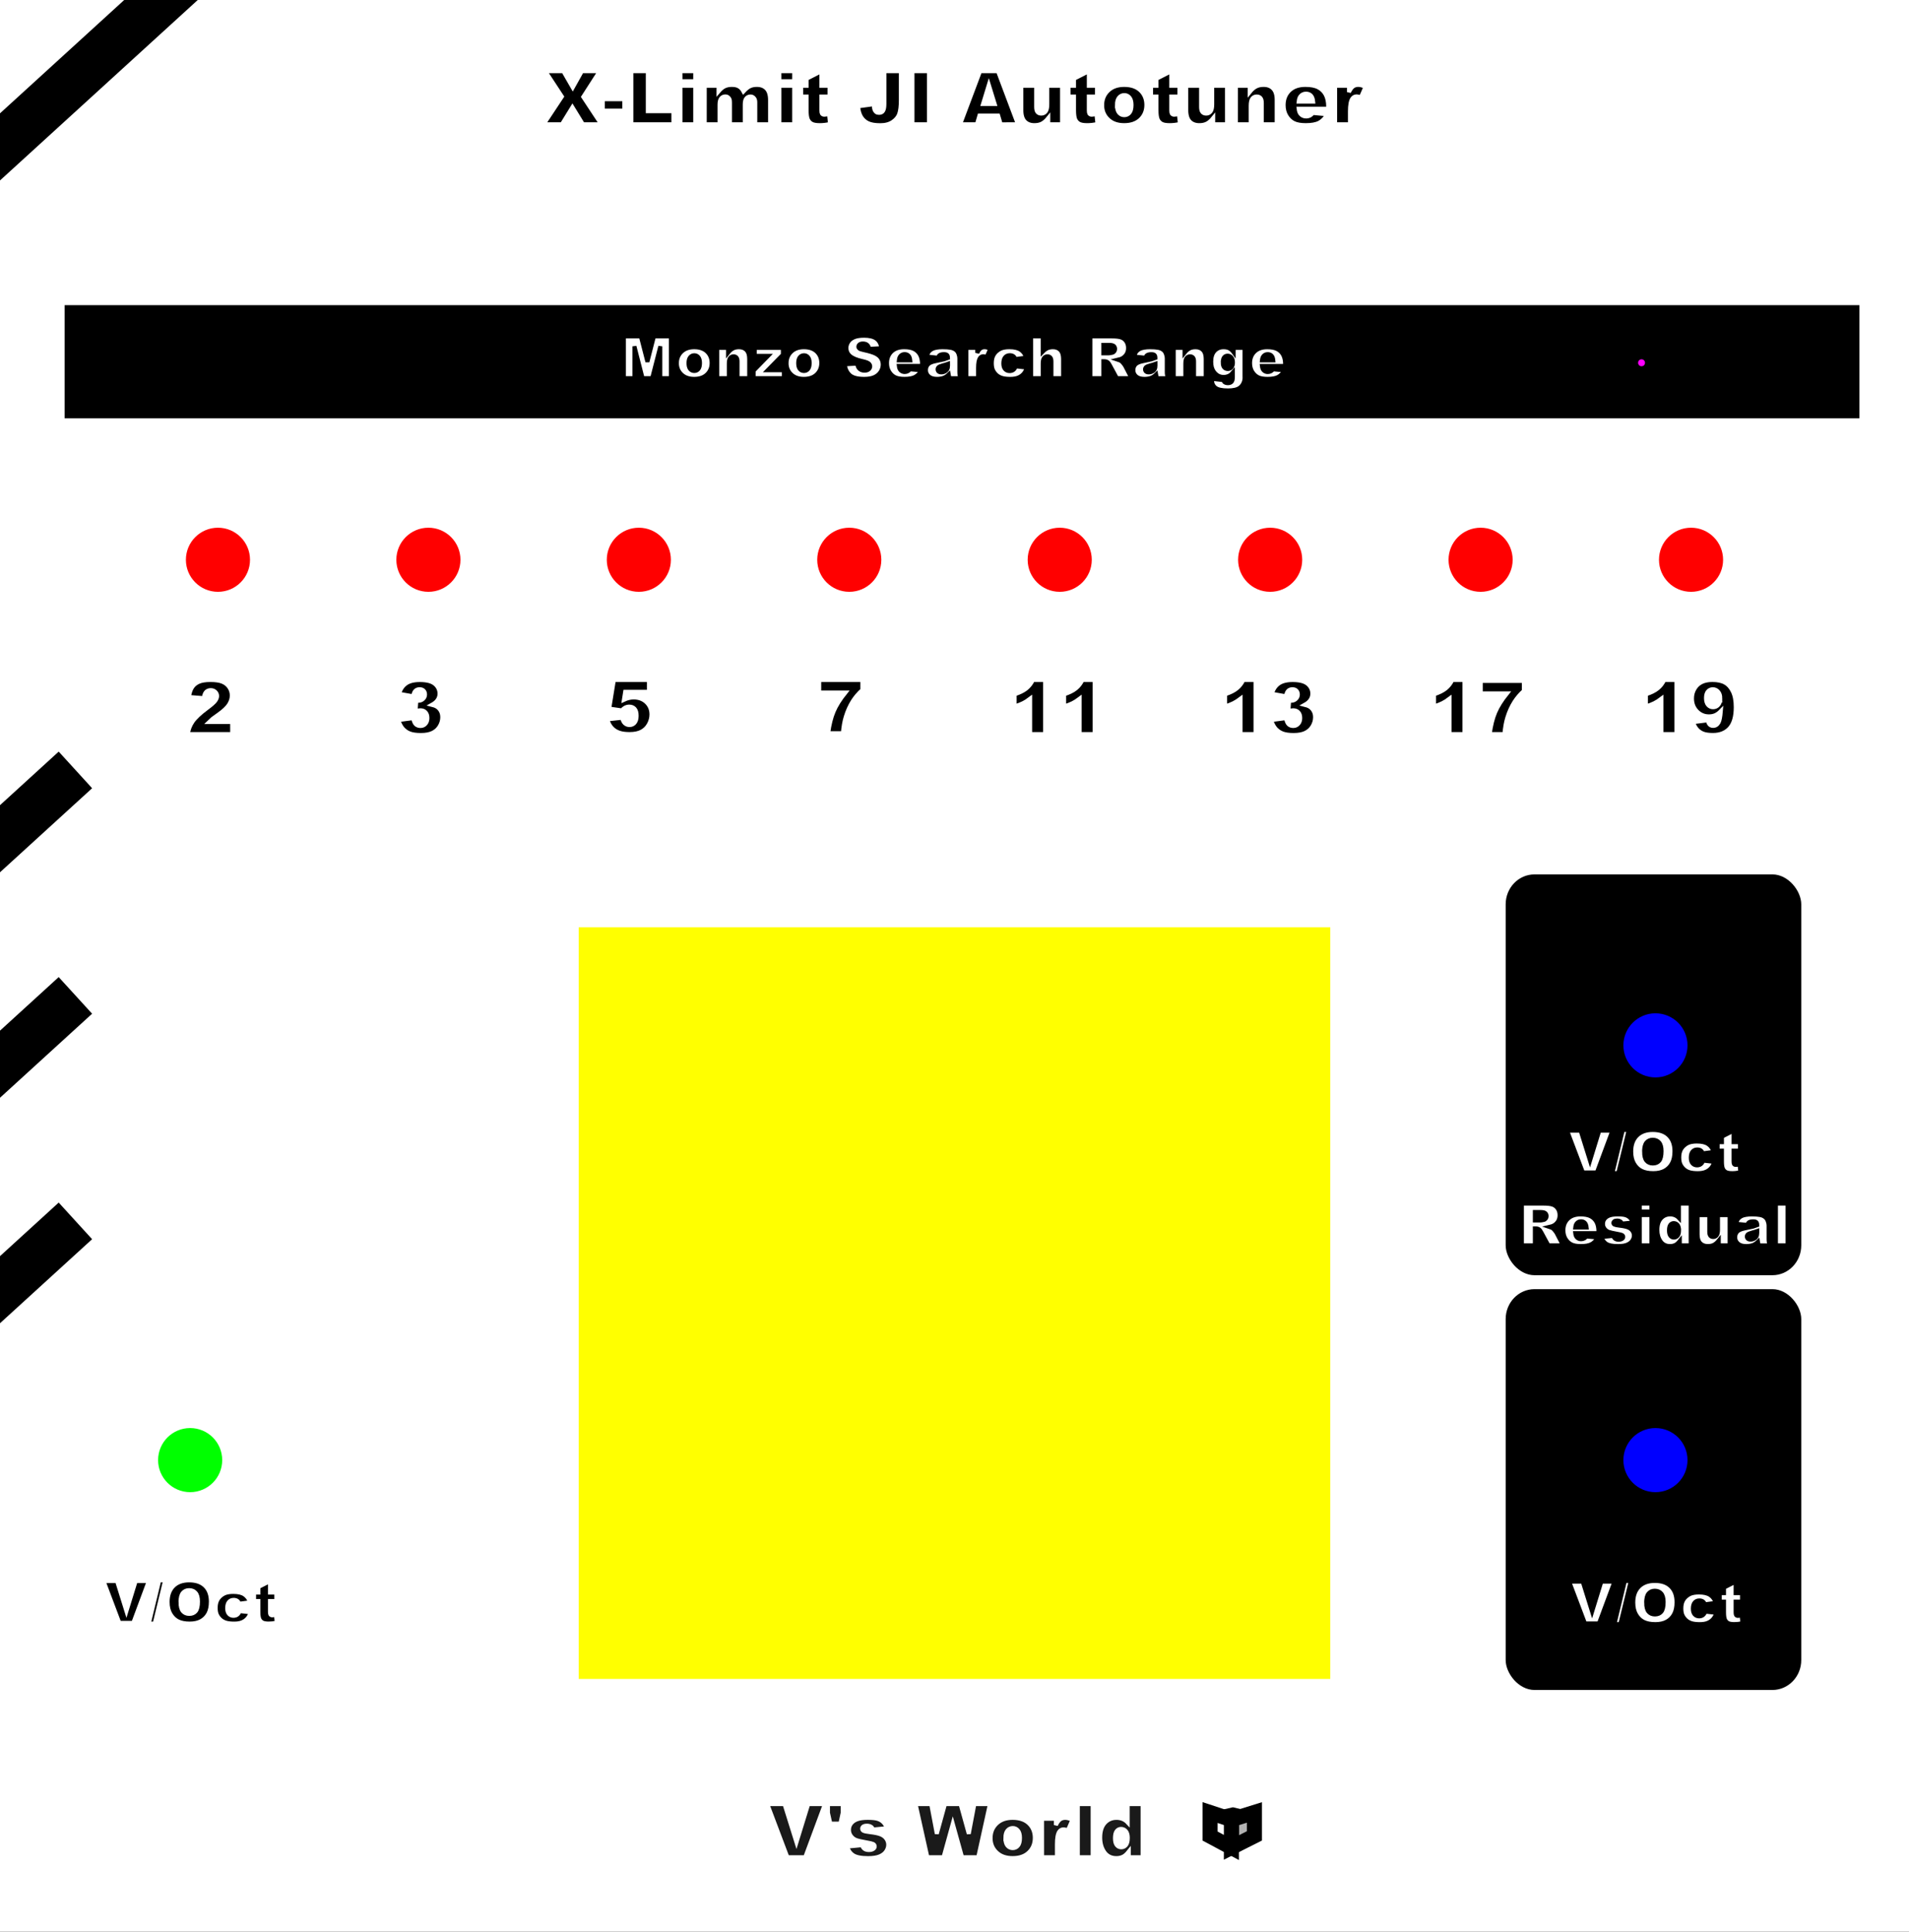 <?xml version="1.0" encoding="UTF-8" standalone="no"?>
<!-- Created with Inkscape (http://www.inkscape.org/) -->

<svg
   width="127mm"
   height="128.5mm"
   viewBox="0 0 127 128.5"
   version="1.1"
   id="svg1"
   inkscape:version="1.3.2 (091e20e, 2023-11-25, custom)"
   sodipodi:docname="XLimitJIAutotuner.svg"
   xmlns:inkscape="http://www.inkscape.org/namespaces/inkscape"
   xmlns:sodipodi="http://sodipodi.sourceforge.net/DTD/sodipodi-0.dtd"
   xmlns="http://www.w3.org/2000/svg"
   xmlns:svg="http://www.w3.org/2000/svg">
  <rect x="0" y="0" width="127" height="128.5" fill="#333333" stroke="none"/>
  <sodipodi:namedview
     id="namedview1"
     pagecolor="#ffffff"
     bordercolor="#000000"
     borderopacity="0.25"
     inkscape:showpageshadow="2"
     inkscape:pageopacity="0.0"
     inkscape:pagecheckerboard="0"
     inkscape:deskcolor="#d1d1d1"
     inkscape:document-units="mm"
     inkscape:zoom="1"
     inkscape:cx="229"
     inkscape:cy="105.5"
     inkscape:window-width="1920"
     inkscape:window-height="1111"
     inkscape:window-x="-9"
     inkscape:window-y="-9"
     inkscape:window-maximized="1"
     inkscape:current-layer="layer1"
     showguides="false" />
  <defs
     id="defs1">
    <inkscape:perspective
       sodipodi:type="inkscape:persp3d"
       inkscape:vp_x="-18.676483 : 64.58135 : 1"
       inkscape:vp_y="0 : 989.48038 : 0"
       inkscape:vp_z="149.89702 : 64.58135 : 1"
       inkscape:persp3d-origin="65.61027 : 43.389978 : 1"
       id="perspective79" />
    <inkscape:perspective
       sodipodi:type="inkscape:persp3d"
       inkscape:vp_x="72.806891 : 10.478699 : 1"
       inkscape:vp_y="0 : 94.829717 : 0"
       inkscape:vp_z="91.616949 : 10.478699 : 1"
       inkscape:persp3d-origin="82.211919 : 8.4477607 : 1"
       id="perspective79-5" />
  </defs>
  <g
     inkscape:groupmode="layer"
     id="layer2"
     inkscape:label="Background">
    <rect
       style="fill:#ffffff;stroke:#ffffff;stroke-width:0.265"
       id="rect2"
       width="136.323"
       height="147.867"
       x="-2.512"
       y="-6.291" />
    <g
       sodipodi:type="inkscape:box3d"
       id="g132"
       style="fill:#b3b3b3;stroke:#000000;stroke-width:1.002"
       inkscape:perspectiveID="#perspective79-5"
       inkscape:corner0="0.22240162 : -0.011513951 : 0 : 1"
       inkscape:corner7="0.031992583 : -0.031688716 : 0.19360104 : 1">
      <path
         sodipodi:type="inkscape:box3dside"
         id="path137"
         style="fill:#ffffff;fill-rule:evenodd;stroke:none;stroke-linejoin:round"
         inkscape:box3dsidetype="11"
         d="m 82.021,120.227 1.431,0.343 v 1.561 l -1.431,-0.553 z"
         points="83.452,120.569 83.452,122.13 82.021,121.578 82.021,120.227 " />
      <path
         sodipodi:type="inkscape:box3dside"
         id="path132"
         style="fill:#ffffff;fill-rule:evenodd;stroke:none;stroke-width:1.102;stroke-linejoin:round"
         inkscape:box3dsidetype="6"
         d="m 80.501,120.576 v 1.565 l 1.52,-0.563 v -1.351 z"
         points="80.501,122.141 82.021,121.578 82.021,120.227 80.501,120.576 " />
      <path
         sodipodi:type="inkscape:box3dside"
         id="path136"
         style="fill:#ffffff;fill-rule:evenodd;stroke:none;stroke-linejoin:round"
         inkscape:box3dsidetype="13"
         d="m 80.501,122.141 1.42,0.76 1.532,-0.771 -1.431,-0.553 z"
         points="81.92,122.901 83.452,122.13 82.021,121.578 80.501,122.141 " />
      <path
         sodipodi:type="inkscape:box3dside"
         id="path133"
         style="fill:#000000;fill-rule:evenodd;stroke:none;stroke-linejoin:round"
         inkscape:box3dsidetype="5"
         d="m 80.501,120.576 1.42,0.471 1.532,-0.478 -1.431,-0.343 z"
         points="81.92,121.047 83.452,120.569 82.021,120.227 80.501,120.576 " />
      <path
         sodipodi:type="inkscape:box3dside"
         id="path135"
         style="fill:#b3b3b3"
         inkscape:box3dsidetype="14"
         d="m 81.92,121.047 v 1.854 l 1.532,-0.771 v -1.561 z"
         points="81.92,122.901 83.452,122.13 83.452,120.569 81.92,121.047 " />
      <path
         sodipodi:type="inkscape:box3dside"
         id="path134"
         style="fill:#ffffff"
         inkscape:box3dsidetype="3"
         d="m 80.501,120.576 1.42,0.471 v 1.854 l -1.42,-0.76 z"
         points="81.92,121.047 81.92,122.901 80.501,122.141 80.501,120.576 " />
    </g>
    <rect
       style="fill:#000000;stroke:#ffffff;stroke-width:0.168"
       id="rect6"
       width="19.832"
       height="26.832"
       x="100.084"
       y="85.675"
       rx="2"
       ry="2.073" />
    <rect
       style="fill:#000000;stroke:#ffffff;stroke-width:0.168"
       id="rect6-6"
       width="19.832"
       height="26.832"
       x="100.084"
       y="58.084"
       rx="2"
       ry="2.073" />
    <rect
       style="fill:#000000;stroke:#ffffff;stroke-width:0.299"
       id="rect5"
       width="119.701"
       height="7.826"
       x="4.15"
       y="20.15" />
    <rect
       style="fill:#000000;stroke:#000000;stroke-width:0.265"
       id="rect3-7"
       width="106.55"
       height="3.033"
       x="-137.499"
       y="39.7"
       transform="rotate(-42.379)" />
    <rect
       style="fill:#000000;stroke:#000000;stroke-width:0.265"
       id="rect3-3"
       width="106.55"
       height="3.033"
       x="-147.61"
       y="50.78"
       transform="rotate(-42.379)" />
    <rect
       style="fill:#000000;stroke:#000000;stroke-width:0.265"
       id="rect3-30"
       width="106.55"
       height="3.033"
       x="-157.72"
       y="61.861"
       transform="rotate(-42.379)" />
    <rect
       style="fill:#000000;stroke:#000000;stroke-width:0.265"
       id="rect3"
       width="106.55"
       height="3.033"
       x="-61.806"
       y="5.702"
       transform="rotate(-42.379)" />
  </g>
  <g
     inkscape:label="Text"
     inkscape:groupmode="layer"
     id="layer1">
    <path
       style="font-weight:900;font-size:3.881px;font-family:Arial;-inkscape-font-specification:'Arial, Heavy';text-align:center;text-anchor:middle;stroke:#ffffff;stroke-width:0.265"
       d="m 6.888,105.18 h 0.898 l 0.625,1.999 0.616,-1.999 h 0.872 l -1.031,2.778 H 7.937 Z m 3.704,-0.047 h 0.394 l -0.697,2.871 H 9.899 Z m 0.559,1.438 q 0,-0.68 0.379,-1.059 0.379,-0.379 1.055,-0.379 0.693,0 1.069,0.373 0.375,0.371 0.375,1.042 0,0.487 -0.165,0.8 -0.163,0.311 -0.474,0.485 -0.309,0.172 -0.771,0.172 -0.47,0 -0.779,-0.15 -0.307,-0.15 -0.498,-0.474 -0.191,-0.324 -0.191,-0.811 z m 0.858,0.004 q 0,0.421 0.155,0.604 0.157,0.184 0.426,0.184 0.277,0 0.428,-0.18 0.152,-0.18 0.152,-0.646 0,-0.392 -0.159,-0.572 -0.157,-0.182 -0.428,-0.182 -0.26,0 -0.417,0.184 -0.157,0.184 -0.157,0.608 z m 3.932,0.597 0.733,0.083 q -0.061,0.229 -0.199,0.398 -0.138,0.167 -0.354,0.26 -0.214,0.093 -0.546,0.093 -0.32,0 -0.534,-0.059 -0.212,-0.061 -0.366,-0.193 -0.153,-0.135 -0.241,-0.315 -0.087,-0.18 -0.087,-0.477 0,-0.311 0.106,-0.517 0.078,-0.152 0.212,-0.271 0.135,-0.121 0.277,-0.18 0.225,-0.093 0.578,-0.093 0.493,0 0.75,0.176 0.26,0.176 0.364,0.515 l -0.726,0.097 q -0.034,-0.129 -0.125,-0.193 -0.089,-0.066 -0.241,-0.066 -0.191,0 -0.311,0.138 -0.117,0.136 -0.117,0.415 0,0.248 0.117,0.377 0.117,0.129 0.299,0.129 0.152,0 0.254,-0.078 0.104,-0.078 0.155,-0.239 z m 2.018,-1.991 v 0.765 h 0.424 v 0.563 h -0.424 v 0.714 q 0,0.129 0.025,0.171 0.038,0.064 0.133,0.064 0.085,0 0.239,-0.049 l 0.057,0.532 q -0.286,0.062 -0.534,0.062 -0.288,0 -0.424,-0.074 -0.136,-0.074 -0.203,-0.224 -0.064,-0.152 -0.064,-0.489 v -0.709 h -0.284 v -0.563 h 0.284 v -0.369 z"
       id="text2"
       aria-label="V/Oct"
       inkscape:label="VOctIn" />
    <path
       style="font-weight:900;font-size:3.881px;font-family:Arial;-inkscape-font-specification:'Arial, Heavy';text-align:center;text-anchor:middle;fill:#ffffff;stroke:#000000;stroke-width:0.265"
       d="m 104.394,105.217 h 0.898 l 0.625,1.999 0.616,-1.999 h 0.872 l -1.031,2.778 h -0.93 z m 3.704,-0.047 h 0.394 l -0.697,2.871 h -0.39 z m 0.559,1.438 q 0,-0.68 0.379,-1.059 0.379,-0.379 1.055,-0.379 0.694,0 1.069,0.373 0.375,0.371 0.375,1.042 0,0.487 -0.165,0.8 -0.163,0.311 -0.474,0.485 -0.309,0.172 -0.771,0.172 -0.47,0 -0.779,-0.15 -0.307,-0.15 -0.498,-0.474 -0.191,-0.324 -0.191,-0.811 z m 0.858,0.004 q 0,0.421 0.155,0.604 0.157,0.184 0.426,0.184 0.277,0 0.428,-0.18 0.152,-0.18 0.152,-0.646 0,-0.392 -0.159,-0.572 -0.157,-0.182 -0.428,-0.182 -0.26,0 -0.417,0.184 -0.157,0.184 -0.157,0.608 z m 3.932,0.597 0.733,0.083 q -0.061,0.229 -0.199,0.398 -0.138,0.167 -0.354,0.26 -0.214,0.093 -0.546,0.093 -0.32,0 -0.534,-0.059 -0.212,-0.061 -0.366,-0.193 -0.153,-0.135 -0.241,-0.315 -0.087,-0.18 -0.087,-0.477 0,-0.311 0.106,-0.517 0.078,-0.152 0.212,-0.271 0.135,-0.121 0.277,-0.18 0.225,-0.093 0.578,-0.093 0.493,0 0.75,0.176 0.26,0.176 0.364,0.515 l -0.726,0.097 q -0.034,-0.129 -0.125,-0.193 -0.089,-0.066 -0.241,-0.066 -0.191,0 -0.311,0.138 -0.117,0.136 -0.117,0.415 0,0.248 0.117,0.377 0.117,0.129 0.299,0.129 0.152,0 0.254,-0.078 0.104,-0.078 0.155,-0.239 z m 2.018,-1.991 v 0.765 h 0.424 v 0.563 h -0.424 v 0.714 q 0,0.129 0.025,0.171 0.038,0.064 0.133,0.064 0.085,0 0.239,-0.049 l 0.057,0.532 q -0.286,0.062 -0.534,0.062 -0.288,0 -0.424,-0.074 -0.136,-0.074 -0.203,-0.224 -0.064,-0.152 -0.064,-0.489 v -0.709 h -0.284 v -0.563 h 0.284 v -0.369 z"
       id="text4"
       aria-label="V/Oct"
       inkscape:label="VOct" />
    <path
       style="font-weight:900;font-size:4.939px;font-family:Arial;-inkscape-font-specification:'Arial, Heavy';stroke:#ffffff;stroke-width:0.265"
       d="m 36.273,4.733 h 1.203 l 0.627,1.088 0.608,-1.088 h 1.191 l -1.1,1.712 1.203,1.823 H 38.779 L 38.082,7.132 37.383,8.268 H 36.163 L 37.383,6.425 Z m 3.832,1.867 h 1.428 v 0.76 h -1.428 z m 1.898,-1.867 h 1.092 v 2.665 h 1.705 v 0.871 h -2.797 z m 3.265,0 h 0.982 v 0.668 h -0.982 z m 0,0.974 h 0.982 v 2.561 h -0.982 z m 1.616,0 h 0.916 v 0.374 q 0.198,-0.234 0.398,-0.333 0.203,-0.099 0.487,-0.099 0.306,0 0.485,0.109 0.178,0.109 0.292,0.323 0.232,-0.251 0.422,-0.34 0.191,-0.092 0.47,-0.092 0.412,0 0.644,0.246 0.232,0.244 0.232,0.764 V 8.268 H 50.246 V 6.809 q 0,-0.174 -0.068,-0.258 -0.099,-0.133 -0.246,-0.133 -0.174,0 -0.28,0.125 -0.106,0.125 -0.106,0.403 V 8.268 H 48.563 V 6.857 q 0,-0.169 -0.019,-0.229 -0.031,-0.096 -0.109,-0.154 -0.077,-0.06 -0.181,-0.06 -0.169,0 -0.277,0.128 -0.109,0.128 -0.109,0.42 V 8.268 H 46.884 Z M 51.852,4.733 h 0.982 v 0.668 h -0.982 z m 0,0.974 h 0.982 v 2.561 h -0.982 z m 2.793,-0.974 v 0.974 h 0.54 v 0.716 h -0.54 v 0.909 q 0,0.164 0.031,0.217 0.048,0.082 0.169,0.082 0.109,0 0.304,-0.063 l 0.072,0.678 q -0.364,0.08 -0.68,0.08 -0.367,0 -0.54,-0.094 -0.174,-0.094 -0.258,-0.285 -0.082,-0.193 -0.082,-0.622 v -0.902 h -0.362 v -0.716 h 0.362 V 5.237 Z m 4.191,0 h 1.095 v 1.922 q 0,0.605 -0.109,0.921 -0.106,0.316 -0.432,0.535 -0.323,0.219 -0.83,0.219 -0.535,0 -0.83,-0.145 Q 57.437,8.041 57.276,7.764 57.117,7.484 57.088,7.074 l 1.044,-0.142 q 0.002,0.234 0.041,0.347 0.039,0.113 0.13,0.183 0.063,0.046 0.178,0.046 0.183,0 0.268,-0.135 0.087,-0.137 0.087,-0.461 z m 1.867,0 h 1.095 v 3.535 H 60.703 Z m 5.701,2.952 h -1.244 l -0.171,0.584 h -1.117 l 1.329,-3.535 h 1.191 l 1.329,3.535 H 66.577 Z M 66.175,6.92 65.784,5.649 65.396,6.92 Z m 4.481,1.348 H 69.739 V 7.853 q -0.205,0.256 -0.415,0.364 -0.207,0.109 -0.511,0.109 -0.405,0 -0.637,-0.241 Q 67.947,7.841 67.947,7.337 V 5.707 h 0.986 v 1.408 q 0,0.241 0.089,0.342 0.089,0.101 0.251,0.101 0.176,0 0.287,-0.135 0.113,-0.135 0.113,-0.485 V 5.707 h 0.982 z m 1.78,-3.535 v 0.974 h 0.54 v 0.716 H 72.435 v 0.909 q 0,0.164 0.031,0.217 0.048,0.082 0.169,0.082 0.109,0 0.304,-0.063 l 0.072,0.678 q -0.364,0.08 -0.68,0.08 -0.367,0 -0.54,-0.094 -0.174,-0.094 -0.258,-0.285 -0.082,-0.193 -0.082,-0.622 v -0.902 h -0.362 v -0.716 h 0.362 V 5.237 Z m 0.887,2.262 q 0,-0.586 0.395,-0.965 0.395,-0.381 1.068,-0.381 0.769,0 1.162,0.446 0.316,0.359 0.316,0.885 0,0.591 -0.393,0.969 -0.391,0.376 -1.083,0.376 -0.617,0 -0.998,-0.314 Q 73.322,7.624 73.322,6.995 Z m 0.984,-0.002 q 0,0.342 0.137,0.506 0.14,0.164 0.35,0.164 0.212,0 0.347,-0.162 0.137,-0.162 0.137,-0.518 0,-0.333 -0.137,-0.494 -0.137,-0.164 -0.34,-0.164 -0.215,0 -0.355,0.166 -0.14,0.164 -0.14,0.502 z m 3.615,-2.26 v 0.974 h 0.54 v 0.716 h -0.54 v 0.909 q 0,0.164 0.031,0.217 0.048,0.082 0.169,0.082 0.109,0 0.304,-0.063 l 0.072,0.678 q -0.364,0.08 -0.68,0.08 -0.367,0 -0.54,-0.094 Q 77.104,8.138 77.019,7.947 76.937,7.754 76.937,7.325 V 6.423 H 76.576 v -0.716 h 0.362 V 5.237 Z m 3.707,3.535 H 80.711 V 7.853 q -0.205,0.256 -0.415,0.364 -0.207,0.109 -0.511,0.109 -0.405,0 -0.637,-0.241 -0.229,-0.244 -0.229,-0.748 V 5.707 h 0.986 v 1.408 q 0,0.241 0.089,0.342 0.089,0.101 0.251,0.101 0.176,0 0.287,-0.135 0.113,-0.135 0.113,-0.485 V 5.707 h 0.982 z M 82.224,5.707 h 0.914 v 0.417 Q 83.343,5.868 83.552,5.76 83.762,5.649 84.064,5.649 q 0.408,0 0.637,0.244 0.232,0.241 0.232,0.748 V 8.268 H 83.945 V 6.86 q 0,-0.241 -0.089,-0.34 -0.089,-0.101 -0.251,-0.101 -0.178,0 -0.289,0.135 -0.111,0.135 -0.111,0.485 v 1.23 h -0.982 z m 6.137,1.524 h -1.968 q 0.027,0.236 0.128,0.352 0.142,0.166 0.371,0.166 0.145,0 0.275,-0.072 0.08,-0.046 0.171,-0.162 l 0.967,0.089 q -0.222,0.386 -0.535,0.555 -0.314,0.166 -0.9,0.166 -0.509,0 -0.801,-0.142 Q 85.778,8.039 85.585,7.728 85.395,7.414 85.395,6.992 q 0,-0.6 0.383,-0.972 0.386,-0.371 1.064,-0.371 0.55,0 0.868,0.166 0.318,0.166 0.485,0.482 0.166,0.316 0.166,0.822 z M 87.363,6.761 Q 87.334,6.476 87.208,6.353 87.085,6.23 86.883,6.23 q -0.234,0 -0.374,0.186 -0.089,0.116 -0.113,0.345 z m 1.459,-1.054 h 0.919 V 6.126 q 0.133,-0.273 0.273,-0.374 0.142,-0.104 0.35,-0.104 0.217,0 0.475,0.135 L 90.534,6.483 q -0.174,-0.072 -0.275,-0.072 -0.193,0 -0.299,0.159 -0.152,0.224 -0.152,0.839 v 0.859 h -0.986 z"
       id="text6"
       aria-label="X-Limit JI Autotuner"
       inkscape:label="Title" />
    <path
       style="font-weight:900;font-size:4.939px;font-family:Arial;-inkscape-font-specification:'Arial, Heavy';fill:#1a1a1a;stroke:#ffffff;stroke-width:0.265"
       d="m 51.047,120.015 h 1.143 l 0.796,2.544 0.784,-2.544 h 1.109 l -1.312,3.535 h -1.184 z m 4.035,0 h 0.979 v 0.584 l -0.154,0.716 h -0.666 l -0.159,-0.716 z m 1.29,2.826 0.974,-0.092 q 0.06,0.174 0.169,0.248 0.109,0.075 0.289,0.075 0.198,0 0.306,-0.084 0.084,-0.063 0.084,-0.157 0,-0.106 -0.111,-0.164 -0.08,-0.041 -0.422,-0.101 -0.511,-0.089 -0.711,-0.164 -0.198,-0.077 -0.335,-0.258 -0.135,-0.181 -0.135,-0.412 0,-0.253 0.147,-0.436 0.147,-0.183 0.405,-0.273 0.258,-0.092 0.692,-0.092 0.458,0 0.675,0.07 0.219,0.07 0.364,0.217 0.147,0.147 0.244,0.398 l -0.931,0.092 q -0.036,-0.123 -0.121,-0.181 -0.116,-0.077 -0.28,-0.077 -0.166,0 -0.244,0.06 -0.075,0.058 -0.075,0.142 0,0.094 0.096,0.142 0.096,0.048 0.42,0.087 0.49,0.056 0.728,0.154 0.239,0.099 0.364,0.282 0.128,0.183 0.128,0.403 0,0.222 -0.135,0.432 -0.133,0.21 -0.422,0.335 -0.287,0.123 -0.784,0.123 -0.702,0 -1.001,-0.2 -0.297,-0.2 -0.381,-0.569 z m 4.539,-2.826 h 1.037 l 0.374,1.975 0.545,-1.975 h 1.035 l 0.547,1.975 0.374,-1.975 h 1.032 l -0.779,3.535 h -1.071 l -0.62,-2.226 -0.617,2.226 H 61.697 Z m 4.99,2.262 q 0,-0.586 0.395,-0.965 0.395,-0.381 1.068,-0.381 0.769,0 1.162,0.446 0.316,0.359 0.316,0.885 0,0.591 -0.393,0.969 -0.391,0.376 -1.083,0.376 -0.617,0 -0.998,-0.314 -0.468,-0.388 -0.468,-1.018 z m 0.984,-0.002 q 0,0.342 0.137,0.506 0.14,0.164 0.35,0.164 0.212,0 0.347,-0.162 0.137,-0.162 0.137,-0.518 0,-0.333 -0.137,-0.494 -0.137,-0.164 -0.34,-0.164 -0.215,0 -0.355,0.166 -0.14,0.164 -0.14,0.502 z m 2.441,-1.285 h 0.919 v 0.42 q 0.133,-0.273 0.273,-0.374 0.142,-0.104 0.35,-0.104 0.217,0 0.475,0.135 l -0.304,0.699 q -0.174,-0.072 -0.275,-0.072 -0.193,0 -0.299,0.159 -0.152,0.224 -0.152,0.839 v 0.859 h -0.986 z m 2.38,-0.974 h 0.984 v 3.535 h -0.984 z m 4.307,0 v 3.535 h -0.919 v -0.379 q -0.193,0.241 -0.352,0.326 -0.212,0.111 -0.473,0.111 -0.523,0 -0.801,-0.398 -0.275,-0.398 -0.275,-0.967 0,-0.637 0.304,-0.974 0.306,-0.338 0.777,-0.338 0.229,0 0.415,0.077 0.188,0.077 0.333,0.232 v -1.225 z m -0.984,2.248 q 0,-0.301 -0.128,-0.449 -0.128,-0.15 -0.323,-0.15 -0.171,0 -0.287,0.142 -0.116,0.142 -0.116,0.477 0,0.314 0.118,0.461 0.121,0.145 0.297,0.145 0.188,0 0.314,-0.147 0.125,-0.147 0.125,-0.48 z"
       id="text5"
       aria-label="V's World"
       inkscape:label="VsWorld" />
    <path
       style="font-weight:900;font-size:4.939px;font-family:Arial;-inkscape-font-specification:'Arial, Heavy';stroke:#ffffff;stroke-width:0.265"
       d="M 15.446,48.833 H 12.499 q 0.051,-0.436 0.306,-0.82 0.258,-0.386 0.965,-0.909 0.432,-0.321 0.552,-0.487 0.121,-0.166 0.121,-0.316 0,-0.162 -0.121,-0.275 -0.118,-0.116 -0.299,-0.116 -0.188,0 -0.309,0.118 -0.118,0.118 -0.159,0.417 l -0.984,-0.08 q 0.058,-0.415 0.212,-0.646 0.154,-0.234 0.434,-0.357 0.282,-0.125 0.779,-0.125 0.518,0 0.805,0.118 0.289,0.118 0.453,0.364 0.166,0.244 0.166,0.547 0,0.323 -0.191,0.617 -0.188,0.294 -0.687,0.646 -0.297,0.205 -0.398,0.287 -0.099,0.082 -0.234,0.215 h 1.534 z"
       id="text18"
       inkscape:label="T2"
       aria-label="2" />
    <path
       style="font-weight:900;font-size:4.939px;font-family:Arial;-inkscape-font-specification:'Arial, Heavy';stroke:#ffffff;stroke-width:0.265"
       d="m 27.482,46.321 -0.928,-0.166 q 0.116,-0.444 0.444,-0.68 0.33,-0.236 0.933,-0.236 0.692,0 1.001,0.258 0.309,0.258 0.309,0.649 0,0.229 -0.125,0.415 -0.125,0.186 -0.379,0.326 0.205,0.051 0.314,0.118 0.176,0.109 0.273,0.287 0.099,0.176 0.099,0.422 0,0.309 -0.162,0.593 -0.162,0.282 -0.465,0.436 -0.304,0.152 -0.798,0.152 -0.482,0 -0.762,-0.113 -0.277,-0.113 -0.458,-0.33 -0.178,-0.219 -0.275,-0.55 l 0.982,-0.13 q 0.058,0.297 0.178,0.412 0.123,0.113 0.311,0.113 0.198,0 0.328,-0.145 0.133,-0.145 0.133,-0.386 0,-0.246 -0.128,-0.381 -0.125,-0.135 -0.342,-0.135 -0.116,0 -0.318,0.058 l 0.051,-0.702 q 0.082,0.012 0.128,0.012 0.193,0 0.321,-0.123 0.13,-0.123 0.13,-0.292 0,-0.162 -0.096,-0.258 -0.096,-0.096 -0.265,-0.096 -0.174,0 -0.282,0.106 -0.109,0.104 -0.147,0.367 z"
       id="text11"
       inkscape:label="T3"
       aria-label="3" />
    <path
       style="font-weight:900;font-size:4.939px;font-family:Arial;-inkscape-font-specification:'Arial, Heavy';stroke:#ffffff;stroke-width:0.265"
       d="m 40.839,45.238 h 2.332 v 0.784 h -1.58 l -0.084,0.531 q 0.164,-0.077 0.323,-0.116 0.162,-0.039 0.318,-0.039 0.531,0 0.861,0.321 0.33,0.321 0.33,0.808 0,0.342 -0.171,0.658 -0.169,0.316 -0.482,0.482 -0.311,0.166 -0.798,0.166 -0.35,0 -0.6,-0.065 -0.248,-0.068 -0.424,-0.198 -0.174,-0.133 -0.282,-0.299 -0.109,-0.166 -0.181,-0.415 l 0.994,-0.109 q 0.036,0.239 0.169,0.364 0.133,0.123 0.316,0.123 0.205,0 0.338,-0.154 0.135,-0.157 0.135,-0.465 0,-0.316 -0.135,-0.463 -0.135,-0.147 -0.359,-0.147 -0.142,0 -0.275,0.07 -0.099,0.051 -0.217,0.183 l -0.837,-0.121 z"
       id="text12"
       inkscape:label="T5"
       aria-label="5" />
    <path
       style="font-weight:900;font-size:4.939px;font-family:Arial;-inkscape-font-specification:'Arial, Heavy';stroke:#ffffff;stroke-width:0.265"
       d="m 54.501,45.238 h 2.867 v 0.663 q -0.374,0.338 -0.625,0.731 -0.304,0.477 -0.48,1.064 -0.14,0.456 -0.188,1.078 h -0.979 q 0.116,-0.866 0.364,-1.452 0.248,-0.586 0.786,-1.254 h -1.746 z"
       id="text13"
       inkscape:label="T7"
       aria-label="7" />
    <path
       style="font-weight:900;font-size:4.939px;font-family:Arial;-inkscape-font-specification:'Arial, Heavy';stroke:#ffffff;stroke-width:0.265"
       d="m 69.526,45.238 v 3.596 h -0.994 v -2.356 q -0.241,0.183 -0.468,0.297 -0.224,0.113 -0.564,0.217 v -0.805 q 0.502,-0.162 0.779,-0.388 0.277,-0.227 0.434,-0.559 z m 3.294,0 v 3.596 h -0.994 v -2.356 q -0.241,0.183 -0.468,0.297 -0.224,0.113 -0.564,0.217 v -0.805 q 0.502,-0.162 0.779,-0.388 0.277,-0.227 0.434,-0.559 z"
       id="text14"
       inkscape:label="T11"
       aria-label="11" />
    <path
       style="font-weight:900;font-size:4.939px;font-family:Arial;-inkscape-font-specification:'Arial, Heavy';stroke:#ffffff;stroke-width:0.265"
       d="m 83.526,45.238 v 3.596 h -0.994 v -2.356 q -0.241,0.183 -0.468,0.297 -0.224,0.113 -0.564,0.217 v -0.805 q 0.502,-0.162 0.779,-0.388 0.277,-0.227 0.434,-0.559 z m 2.021,1.083 -0.928,-0.166 q 0.116,-0.444 0.444,-0.68 0.33,-0.236 0.933,-0.236 0.692,0 1.001,0.258 0.309,0.258 0.309,0.649 0,0.229 -0.125,0.415 -0.125,0.186 -0.379,0.326 0.205,0.051 0.314,0.118 0.176,0.109 0.273,0.287 0.099,0.176 0.099,0.422 0,0.309 -0.162,0.593 -0.162,0.282 -0.465,0.436 -0.304,0.152 -0.798,0.152 -0.482,0 -0.762,-0.113 -0.277,-0.113 -0.458,-0.33 -0.178,-0.219 -0.275,-0.55 l 0.982,-0.13 q 0.058,0.297 0.178,0.412 0.123,0.113 0.311,0.113 0.198,0 0.328,-0.145 0.133,-0.145 0.133,-0.386 0,-0.246 -0.128,-0.381 -0.125,-0.135 -0.342,-0.135 -0.116,0 -0.318,0.058 l 0.051,-0.702 q 0.082,0.012 0.128,0.012 0.193,0 0.321,-0.123 0.13,-0.123 0.13,-0.292 0,-0.162 -0.096,-0.258 -0.096,-0.096 -0.265,-0.096 -0.174,0 -0.282,0.106 -0.109,0.104 -0.147,0.367 z"
       id="text15"
       inkscape:label="T13"
       aria-label="13" />
    <path
       style="font-weight:900;font-size:4.939px;font-family:Arial;-inkscape-font-specification:'Arial, Heavy';stroke:#ffffff;stroke-width:0.265"
       d="m 97.426,45.238 v 3.596 H 96.433 v -2.356 q -0.241,0.183 -0.468,0.297 -0.224,0.113 -0.564,0.217 v -0.805 q 0.502,-0.162 0.779,-0.388 0.277,-0.227 0.434,-0.559 z m 1.085,0.06 h 2.867 v 0.663 q -0.374,0.338 -0.625,0.731 -0.304,0.477 -0.48,1.064 -0.14,0.456 -0.188,1.078 h -0.979 q 0.116,-0.866 0.364,-1.452 0.248,-0.586 0.786,-1.254 h -1.746 z"
       id="text16"
       inkscape:label="T17"
       aria-label="17" />
    <path
       style="font-weight:900;font-size:4.939px;font-family:Arial;-inkscape-font-specification:'Arial, Heavy';stroke:#ffffff;stroke-width:0.265"
       d="m 111.525,45.238 v 3.596 h -0.994 v -2.356 q -0.241,0.183 -0.468,0.297 -0.224,0.113 -0.564,0.217 v -0.805 q 0.502,-0.162 0.779,-0.388 0.277,-0.227 0.434,-0.559 z m 1.112,2.802 0.977,-0.123 q 0.039,0.205 0.13,0.289 0.092,0.084 0.224,0.084 0.236,0 0.369,-0.239 0.097,-0.176 0.145,-0.745 -0.176,0.181 -0.362,0.265 -0.186,0.084 -0.429,0.084 -0.475,0 -0.803,-0.338 -0.326,-0.338 -0.326,-0.854 0,-0.352 0.166,-0.641 0.166,-0.289 0.458,-0.436 0.292,-0.15 0.733,-0.15 0.531,0 0.851,0.183 0.321,0.181 0.511,0.579 0.193,0.395 0.193,1.047 0,0.957 -0.403,1.404 -0.403,0.444 -1.117,0.444 -0.422,0 -0.666,-0.096 -0.244,-0.099 -0.405,-0.287 -0.162,-0.188 -0.248,-0.47 z m 1.809,-1.577 q 0,-0.287 -0.145,-0.449 -0.145,-0.164 -0.352,-0.164 -0.195,0 -0.326,0.147 -0.128,0.147 -0.128,0.441 0,0.297 0.133,0.453 0.135,0.157 0.335,0.157 0.207,0 0.345,-0.152 0.137,-0.152 0.137,-0.434 z"
       id="text17"
       inkscape:label="T19"
       aria-label="19" />
    <g
       id="text1"
       style="font-weight:900;font-size:3.881px;font-family:Arial;-inkscape-font-specification:'Arial, Heavy';text-align:center;text-anchor:middle;fill:#ffffff;stroke:#000000;stroke-width:0.265"
       inkscape:label="VOctResidual"
       aria-label="V/Oct&#10;Residual"
       transform="translate(0,1.001)">
      <path
         style="stroke-width:0.265"
         d="m 104.256,74.216 h 0.898 l 0.625,1.999 0.616,-1.999 h 0.872 l -1.031,2.778 h -0.93 z m 3.704,-0.047 h 0.394 l -0.697,2.871 h -0.39 z m 0.559,1.438 q 0,-0.68 0.379,-1.059 0.379,-0.379 1.055,-0.379 0.694,0 1.069,0.373 0.375,0.371 0.375,1.042 0,0.487 -0.165,0.8 -0.163,0.311 -0.474,0.485 -0.309,0.172 -0.771,0.172 -0.47,0 -0.779,-0.15 -0.307,-0.15 -0.498,-0.474 -0.191,-0.324 -0.191,-0.811 z m 0.858,0.004 q 0,0.421 0.155,0.604 0.157,0.184 0.426,0.184 0.277,0 0.428,-0.18 0.152,-0.18 0.152,-0.646 0,-0.392 -0.159,-0.572 -0.157,-0.182 -0.428,-0.182 -0.26,0 -0.417,0.184 -0.157,0.184 -0.157,0.608 z m 3.932,0.597 0.733,0.083 q -0.061,0.229 -0.199,0.398 -0.138,0.167 -0.354,0.26 -0.214,0.093 -0.546,0.093 -0.32,0 -0.534,-0.059 -0.212,-0.061 -0.366,-0.193 -0.153,-0.135 -0.241,-0.315 -0.087,-0.18 -0.087,-0.477 0,-0.311 0.106,-0.517 0.078,-0.152 0.212,-0.271 0.135,-0.121 0.277,-0.18 0.225,-0.093 0.578,-0.093 0.493,0 0.75,0.176 0.26,0.176 0.364,0.515 l -0.726,0.097 q -0.034,-0.129 -0.125,-0.193 -0.089,-0.066 -0.241,-0.066 -0.191,0 -0.311,0.138 -0.117,0.136 -0.117,0.415 0,0.248 0.117,0.377 0.117,0.129 0.299,0.129 0.152,0 0.254,-0.078 0.104,-0.078 0.155,-0.239 z m 2.018,-1.991 v 0.766 h 0.424 v 0.563 h -0.424 v 0.714 q 0,0.129 0.025,0.171 0.038,0.064 0.133,0.064 0.085,0 0.239,-0.049 l 0.057,0.532 q -0.286,0.063 -0.534,0.063 -0.288,0 -0.424,-0.074 -0.136,-0.074 -0.203,-0.224 -0.064,-0.152 -0.064,-0.489 v -0.709 h -0.284 v -0.563 h 0.284 v -0.369 z"
         id="path2" />
      <path
         style="stroke-width:0.265"
         d="M 101.247,81.844 V 79.067 h 1.431 q 0.398,0 0.608,0.068 0.21,0.068 0.339,0.254 0.129,0.184 0.129,0.449 0,0.231 -0.099,0.4 -0.099,0.167 -0.271,0.271 -0.11,0.066 -0.301,0.11 0.153,0.051 0.224,0.102 0.047,0.034 0.136,0.146 0.091,0.112 0.121,0.172 l 0.415,0.805 h -0.97 l -0.459,-0.849 q -0.087,-0.165 -0.155,-0.214 -0.093,-0.064 -0.21,-0.064 h -0.076 v 1.127 z m 0.862,-1.652 h 0.362 q 0.059,0 0.227,-0.038 0.085,-0.017 0.138,-0.087 0.055,-0.07 0.055,-0.161 0,-0.135 -0.085,-0.207 -0.085,-0.072 -0.32,-0.072 h -0.377 z m 4.231,0.838 h -1.546 q 0.021,0.186 0.1,0.277 0.112,0.131 0.292,0.131 0.114,0 0.216,-0.057 0.062,-0.036 0.135,-0.127 l 0.76,0.07 q -0.174,0.303 -0.421,0.436 -0.246,0.131 -0.707,0.131 -0.4,0 -0.629,-0.112 -0.229,-0.114 -0.381,-0.358 -0.15,-0.246 -0.15,-0.578 0,-0.472 0.301,-0.764 0.303,-0.292 0.836,-0.292 0.432,0 0.682,0.131 0.25,0.131 0.381,0.379 0.131,0.248 0.131,0.646 z m -0.784,-0.369 q -0.023,-0.224 -0.121,-0.32 -0.097,-0.097 -0.256,-0.097 -0.184,0 -0.294,0.146 -0.07,0.091 -0.089,0.271 z m 1.002,0.627 0.765,-0.072 q 0.047,0.136 0.133,0.195 0.085,0.059 0.227,0.059 0.155,0 0.241,-0.066 0.066,-0.049 0.066,-0.123 0,-0.083 -0.087,-0.129 -0.062,-0.032 -0.332,-0.08 -0.402,-0.07 -0.559,-0.129 -0.155,-0.061 -0.263,-0.203 -0.106,-0.142 -0.106,-0.324 0,-0.199 0.116,-0.343 0.116,-0.144 0.318,-0.214 0.203,-0.072 0.544,-0.072 0.36,0 0.531,0.055 0.172,0.055 0.286,0.171 0.116,0.116 0.191,0.313 l -0.731,0.072 q -0.028,-0.097 -0.095,-0.142 -0.091,-0.061 -0.22,-0.061 -0.131,0 -0.191,0.047 -0.059,0.045 -0.059,0.112 0,0.074 0.076,0.112 0.076,0.038 0.33,0.068 0.385,0.044 0.572,0.121 0.188,0.078 0.286,0.222 0.1,0.144 0.1,0.316 0,0.174 -0.106,0.339 -0.104,0.165 -0.332,0.263 -0.225,0.097 -0.616,0.097 -0.551,0 -0.786,-0.157 -0.233,-0.157 -0.299,-0.447 z m 2.535,-2.221 h 0.771 v 0.525 h -0.771 z m 0,0.766 h 0.771 v 2.012 h -0.771 z m 3.382,-0.766 v 2.778 h -0.722 v -0.297 q -0.152,0.189 -0.277,0.256 -0.167,0.087 -0.371,0.087 -0.411,0 -0.629,-0.313 -0.216,-0.313 -0.216,-0.76 0,-0.5 0.239,-0.766 0.241,-0.265 0.61,-0.265 0.18,0 0.326,0.061 0.148,0.061 0.261,0.182 V 79.067 Z m -0.773,1.766 q 0,-0.237 -0.1,-0.352 -0.1,-0.117 -0.254,-0.117 -0.135,0 -0.225,0.112 -0.091,0.112 -0.091,0.375 0,0.246 0.093,0.362 0.095,0.114 0.233,0.114 0.148,0 0.246,-0.116 0.099,-0.116 0.099,-0.377 z m 3.363,1.012 h -0.72 v -0.326 q -0.161,0.201 -0.326,0.286 -0.163,0.085 -0.402,0.085 -0.318,0 -0.5,-0.189 -0.18,-0.191 -0.18,-0.587 v -1.281 h 0.775 v 1.107 q 0,0.189 0.07,0.269 0.07,0.08 0.197,0.08 0.138,0 0.225,-0.106 0.089,-0.106 0.089,-0.381 v -0.968 h 0.771 z m 1.171,-1.36 -0.737,-0.078 q 0.042,-0.193 0.119,-0.303 0.08,-0.112 0.227,-0.193 0.106,-0.059 0.292,-0.091 0.186,-0.032 0.402,-0.032 0.347,0 0.557,0.04 0.21,0.038 0.351,0.161 0.099,0.085 0.155,0.243 0.057,0.155 0.057,0.297 v 0.889 q 0,0.142 0.017,0.224 0.019,0.08 0.08,0.205 h -0.724 q -0.044,-0.078 -0.057,-0.117 -0.013,-0.042 -0.026,-0.129 -0.152,0.146 -0.301,0.208 -0.205,0.083 -0.476,0.083 -0.36,0 -0.548,-0.167 -0.186,-0.167 -0.186,-0.411 0,-0.229 0.135,-0.377 0.135,-0.148 0.496,-0.22 0.434,-0.087 0.563,-0.121 0.129,-0.036 0.273,-0.093 0,-0.142 -0.059,-0.199 -0.059,-0.057 -0.207,-0.057 -0.189,0 -0.284,0.061 -0.074,0.047 -0.119,0.178 z m 0.669,0.405 q -0.159,0.057 -0.332,0.1 -0.235,0.063 -0.297,0.123 -0.064,0.063 -0.064,0.142 0,0.091 0.062,0.15 0.064,0.057 0.188,0.057 0.129,0 0.239,-0.063 0.112,-0.063 0.157,-0.152 0.047,-0.091 0.047,-0.235 z m 1.243,-1.823 h 0.773 v 2.778 h -0.773 z"
         id="path3" />
    </g>
    <path
       style="font-weight:900;font-size:3.881px;font-family:Arial;-inkscape-font-specification:'Arial, Heavy';text-align:center;text-anchor:middle;fill:#ffffff;stroke:#000000;stroke-width:0.265"
       d="m 41.505,22.38 h 1.129 l 0.436,1.69 0.434,-1.69 h 1.126 v 2.778 h -0.701 v -2.118 l -0.544,2.118 h -0.635 l -0.542,-2.118 v 2.118 H 41.505 Z m 3.526,1.777 q 0,-0.46 0.311,-0.758 0.311,-0.299 0.839,-0.299 0.604,0 0.913,0.351 0.248,0.282 0.248,0.695 0,0.464 -0.309,0.762 -0.307,0.296 -0.851,0.296 -0.485,0 -0.784,-0.246 -0.368,-0.305 -0.368,-0.8 z m 0.773,-0.002 q 0,0.269 0.108,0.398 0.11,0.129 0.275,0.129 0.167,0 0.273,-0.127 0.108,-0.127 0.108,-0.407 0,-0.261 -0.108,-0.388 -0.108,-0.129 -0.267,-0.129 -0.169,0 -0.279,0.131 -0.11,0.129 -0.11,0.394 z m 1.91,-1.01 h 0.718 v 0.328 q 0.161,-0.201 0.326,-0.286 0.165,-0.087 0.402,-0.087 0.32,0 0.5,0.191 0.182,0.189 0.182,0.587 v 1.279 h -0.775 v -1.107 q 0,-0.189 -0.07,-0.267 -0.07,-0.08 -0.197,-0.08 -0.14,0 -0.227,0.106 -0.087,0.106 -0.087,0.381 v 0.966 h -0.771 z m 2.501,0 H 52.082 v 0.451 l -1.016,1.035 h 1.078 v 0.527 h -2.005 v -0.5 l 0.963,-0.985 h -0.887 z m 2.113,1.012 q 0,-0.46 0.311,-0.758 0.311,-0.299 0.839,-0.299 0.604,0 0.913,0.351 0.248,0.282 0.248,0.695 0,0.464 -0.309,0.762 -0.307,0.296 -0.851,0.296 -0.485,0 -0.784,-0.246 -0.368,-0.305 -0.368,-0.8 z m 0.773,-0.002 q 0,0.269 0.108,0.398 0.11,0.129 0.275,0.129 0.167,0 0.273,-0.127 0.108,-0.127 0.108,-0.407 0,-0.261 -0.108,-0.388 -0.108,-0.129 -0.267,-0.129 -0.169,0 -0.279,0.131 -0.11,0.129 -0.11,0.394 z m 3.106,0.083 0.817,-0.051 q 0.027,0.199 0.108,0.303 0.133,0.169 0.379,0.169 0.184,0 0.282,-0.085 0.1,-0.087 0.1,-0.201 0,-0.108 -0.095,-0.193 -0.095,-0.085 -0.44,-0.161 -0.565,-0.127 -0.805,-0.337 -0.243,-0.21 -0.243,-0.536 0,-0.214 0.123,-0.404 0.125,-0.191 0.373,-0.299 0.25,-0.11 0.684,-0.11 0.532,0 0.811,0.199 0.28,0.197 0.333,0.629 l -0.809,0.047 q -0.032,-0.188 -0.136,-0.273 -0.102,-0.085 -0.284,-0.085 -0.15,0 -0.225,0.064 -0.076,0.063 -0.076,0.153 0,0.066 0.063,0.119 0.061,0.055 0.288,0.102 0.563,0.121 0.805,0.246 0.244,0.123 0.354,0.307 0.112,0.184 0.112,0.411 0,0.267 -0.148,0.493 -0.148,0.225 -0.413,0.343 -0.265,0.116 -0.669,0.116 -0.709,0 -0.982,-0.273 -0.273,-0.273 -0.309,-0.693 z m 5.135,0.104 h -1.546 q 0.021,0.186 0.1,0.277 0.112,0.131 0.292,0.131 0.114,0 0.216,-0.057 0.063,-0.036 0.135,-0.127 l 0.76,0.07 q -0.174,0.303 -0.421,0.436 -0.246,0.131 -0.707,0.131 -0.4,0 -0.629,-0.112 -0.229,-0.114 -0.381,-0.358 -0.15,-0.246 -0.15,-0.578 0,-0.472 0.301,-0.764 0.303,-0.292 0.836,-0.292 0.432,0 0.682,0.131 0.25,0.131 0.381,0.379 0.131,0.248 0.131,0.646 z m -0.784,-0.369 q -0.023,-0.224 -0.121,-0.32 -0.097,-0.097 -0.256,-0.097 -0.184,0 -0.294,0.146 -0.07,0.091 -0.089,0.271 z m 1.842,-0.176 -0.737,-0.078 q 0.042,-0.193 0.119,-0.303 0.08,-0.112 0.227,-0.193 0.106,-0.059 0.292,-0.091 0.186,-0.032 0.402,-0.032 0.347,0 0.557,0.04 0.21,0.038 0.351,0.161 0.099,0.085 0.155,0.243 0.057,0.155 0.057,0.297 v 0.889 q 0,0.142 0.017,0.224 0.019,0.08 0.08,0.205 h -0.724 q -0.044,-0.078 -0.057,-0.117 -0.013,-0.042 -0.027,-0.129 -0.152,0.146 -0.301,0.208 -0.205,0.083 -0.476,0.083 -0.36,0 -0.548,-0.167 -0.186,-0.167 -0.186,-0.411 0,-0.229 0.135,-0.377 0.135,-0.148 0.496,-0.22 0.434,-0.087 0.563,-0.121 0.129,-0.036 0.273,-0.093 0,-0.142 -0.059,-0.199 -0.059,-0.057 -0.207,-0.057 -0.189,0 -0.284,0.061 -0.074,0.047 -0.119,0.178 z m 0.669,0.405 q -0.159,0.057 -0.332,0.1 -0.235,0.063 -0.297,0.123 -0.064,0.063 -0.064,0.142 0,0.091 0.063,0.15 0.064,0.057 0.188,0.057 0.129,0 0.239,-0.063 0.112,-0.063 0.157,-0.152 0.047,-0.091 0.047,-0.235 z m 1.224,-1.057 h 0.722 v 0.33 q 0.104,-0.214 0.214,-0.294 0.112,-0.081 0.275,-0.081 0.171,0 0.373,0.106 l -0.239,0.549 q -0.136,-0.057 -0.216,-0.057 -0.152,0 -0.235,0.125 -0.119,0.176 -0.119,0.659 v 0.675 h -0.775 z m 3.282,1.226 0.733,0.083 q -0.061,0.229 -0.199,0.398 -0.138,0.167 -0.354,0.26 -0.214,0.093 -0.546,0.093 -0.32,0 -0.534,-0.059 -0.212,-0.061 -0.366,-0.193 -0.153,-0.135 -0.241,-0.315 -0.087,-0.18 -0.087,-0.477 0,-0.311 0.106,-0.517 0.078,-0.152 0.212,-0.271 0.135,-0.121 0.277,-0.18 0.225,-0.093 0.578,-0.093 0.493,0 0.75,0.176 0.26,0.176 0.364,0.515 l -0.726,0.097 q -0.034,-0.129 -0.125,-0.193 -0.089,-0.066 -0.241,-0.066 -0.191,0 -0.311,0.138 -0.117,0.136 -0.117,0.415 0,0.248 0.117,0.377 0.117,0.129 0.299,0.129 0.152,0 0.254,-0.078 0.104,-0.078 0.155,-0.239 z m 1.021,-1.991 h 0.771 v 1.023 q 0.157,-0.163 0.313,-0.233 0.155,-0.07 0.368,-0.07 0.315,0 0.495,0.191 0.182,0.191 0.182,0.587 v 1.279 h -0.775 v -1.107 q 0,-0.189 -0.07,-0.267 -0.07,-0.08 -0.197,-0.08 -0.14,0 -0.227,0.106 -0.087,0.106 -0.087,0.381 v 0.966 h -0.771 z m 3.945,2.778 V 22.38 h 1.431 q 0.398,0 0.608,0.068 0.21,0.068 0.339,0.254 0.129,0.184 0.129,0.449 0,0.231 -0.099,0.4 -0.099,0.167 -0.271,0.271 -0.11,0.066 -0.301,0.11 0.153,0.051 0.224,0.102 0.047,0.034 0.136,0.146 0.091,0.112 0.121,0.172 l 0.415,0.805 h -0.97 l -0.459,-0.849 q -0.087,-0.165 -0.155,-0.214 -0.093,-0.064 -0.21,-0.064 h -0.076 v 1.127 z m 0.862,-1.652 h 0.362 q 0.059,0 0.227,-0.038 0.085,-0.017 0.138,-0.087 0.055,-0.07 0.055,-0.161 0,-0.135 -0.085,-0.207 -0.085,-0.072 -0.32,-0.072 h -0.377 z m 2.797,0.292 -0.737,-0.078 q 0.042,-0.193 0.119,-0.303 0.08,-0.112 0.227,-0.193 0.106,-0.059 0.292,-0.091 0.186,-0.032 0.402,-0.032 0.347,0 0.557,0.04 0.21,0.038 0.351,0.161 0.099,0.085 0.155,0.243 0.057,0.155 0.057,0.297 v 0.889 q 0,0.142 0.017,0.224 0.019,0.08 0.08,0.205 H 76.995 q -0.044,-0.078 -0.057,-0.117 -0.013,-0.042 -0.027,-0.129 -0.152,0.146 -0.301,0.208 -0.205,0.083 -0.476,0.083 -0.36,0 -0.548,-0.167 -0.186,-0.167 -0.186,-0.411 0,-0.229 0.135,-0.377 0.135,-0.148 0.496,-0.22 0.434,-0.087 0.563,-0.121 0.129,-0.036 0.273,-0.093 0,-0.142 -0.059,-0.199 -0.059,-0.057 -0.207,-0.057 -0.189,0 -0.284,0.061 -0.074,0.047 -0.119,0.178 z m 0.669,0.405 q -0.159,0.057 -0.332,0.1 -0.235,0.063 -0.297,0.123 -0.064,0.063 -0.064,0.142 0,0.091 0.063,0.15 0.064,0.057 0.188,0.057 0.129,0 0.239,-0.063 0.112,-0.063 0.157,-0.152 0.047,-0.091 0.047,-0.235 z m 1.216,-1.057 h 0.718 v 0.328 q 0.161,-0.201 0.326,-0.286 0.165,-0.087 0.402,-0.087 0.32,0 0.5,0.191 0.182,0.189 0.182,0.587 v 1.279 h -0.775 v -1.107 q 0,-0.189 -0.07,-0.267 -0.07,-0.08 -0.197,-0.08 -0.14,0 -0.227,0.106 -0.087,0.106 -0.087,0.381 v 0.966 h -0.771 z m 3.989,0 h 0.722 v 1.9 l 0.002,0.089 q 0,0.189 -0.081,0.36 -0.08,0.172 -0.214,0.279 -0.133,0.106 -0.339,0.153 -0.205,0.047 -0.47,0.047 -0.606,0 -0.834,-0.182 -0.225,-0.182 -0.225,-0.487 0,-0.038 0.004,-0.102 l 0.748,0.085 q 0.028,0.104 0.087,0.144 0.085,0.059 0.214,0.059 0.167,0 0.248,-0.089 0.083,-0.089 0.083,-0.311 v -0.305 q -0.114,0.135 -0.227,0.195 -0.178,0.095 -0.385,0.095 -0.404,0 -0.652,-0.352 -0.176,-0.25 -0.176,-0.661 0,-0.47 0.227,-0.716 0.227,-0.246 0.595,-0.246 0.235,0 0.387,0.08 0.153,0.08 0.286,0.263 z m -0.726,0.976 q 0,0.218 0.093,0.324 0.093,0.104 0.244,0.104 0.144,0 0.241,-0.108 0.099,-0.11 0.099,-0.33 0,-0.22 -0.102,-0.335 -0.102,-0.117 -0.25,-0.117 -0.148,0 -0.237,0.108 -0.087,0.106 -0.087,0.354 z m 4.148,0.222 h -1.546 q 0.021,0.186 0.1,0.277 0.112,0.131 0.292,0.131 0.114,0 0.216,-0.057 0.063,-0.036 0.135,-0.127 l 0.76,0.07 q -0.174,0.303 -0.421,0.436 -0.246,0.131 -0.707,0.131 -0.4,0 -0.629,-0.112 -0.229,-0.114 -0.381,-0.358 -0.15,-0.246 -0.15,-0.578 0,-0.472 0.301,-0.764 0.303,-0.292 0.836,-0.292 0.432,0 0.682,0.131 0.25,0.131 0.381,0.379 0.131,0.248 0.131,0.646 z m -0.784,-0.369 q -0.023,-0.224 -0.121,-0.32 -0.097,-0.097 -0.256,-0.097 -0.184,0 -0.294,0.146 -0.07,0.091 -0.089,0.271 z"
       id="text8"
       aria-label="Monzo Search Range" />
  </g>
  <g
     inkscape:groupmode="layer"
     id="layer3"
     inkscape:label="components">
    <circle
       style="fill:#00ff00;stroke:#00ff00;stroke-width:0.265"
       id="path7"
       cx="12.65"
       cy="97.132"
       r="2"
       inkscape:label="VIn" />
    <circle
       style="fill:#0000ff;stroke:#0000ff;stroke-width:0.265"
       id="path12"
       cx="110.132"
       cy="97.132"
       r="2"
       inkscape:label="VOut" />
    <circle
       style="fill:#ff0000;stroke:#ff0000;stroke-width:0.265"
       id="path13-6"
       cx="14.5"
       cy="37.238"
       r="2"
       inkscape:label="Pow2" />
    <circle
       style="fill:#ff0000;stroke:#ff0000;stroke-width:0.265"
       id="path13"
       cx="28.5"
       cy="37.238"
       r="2"
       inkscape:label="Pow3" />
    <circle
       style="fill:#ff0000;stroke:#ff0000;stroke-width:0.265"
       id="path14"
       cx="42.5"
       cy="37.238"
       r="2"
       inkscape:label="Pow5" />
    <circle
       style="fill:#ff0000;stroke:#ff0000;stroke-width:0.265"
       id="path15"
       cx="56.5"
       cy="37.238"
       r="2"
       inkscape:label="Pow7" />
    <circle
       style="fill:#ff0000;stroke:#ff0000;stroke-width:0.265"
       id="path16"
       cx="70.5"
       cy="37.238"
       r="2"
       inkscape:label="Pow11" />
    <circle
       style="fill:#ff0000;stroke:#ff0000;stroke-width:0.265"
       id="path17"
       cx="84.5"
       cy="37.238"
       r="2"
       inkscape:label="Pow13" />
    <circle
       style="fill:#ff0000;stroke:#ff0000;stroke-width:0.265"
       id="path18"
       cx="98.5"
       cy="37.238"
       r="2"
       inkscape:label="Pow17" />
    <circle
       style="fill:#ff0000;stroke:#ff0000;stroke-width:0.265"
       id="path19"
       cx="112.5"
       cy="37.238"
       r="2"
       inkscape:label="Pow19" />
    <circle
       style="fill:#ff00ff;stroke:#ff00ff;stroke-width:0.265"
       id="path1"
       cx="109.207"
       cy="24.133"
       r="0.1" />
    <rect
       style="fill:#ffff00;stroke:#ffff00;stroke-width:0.215"
       id="rect1"
       width="49.785"
       height="49.785"
       x="38.607"
       y="61.796" />
    <circle
       style="fill:#0000ff;stroke:#0000ff;stroke-width:0.265"
       id="path12-4"
       cx="110.132"
       cy="69.541"
       r="2"
       inkscape:label="VOutRes" />
  </g>
</svg>
